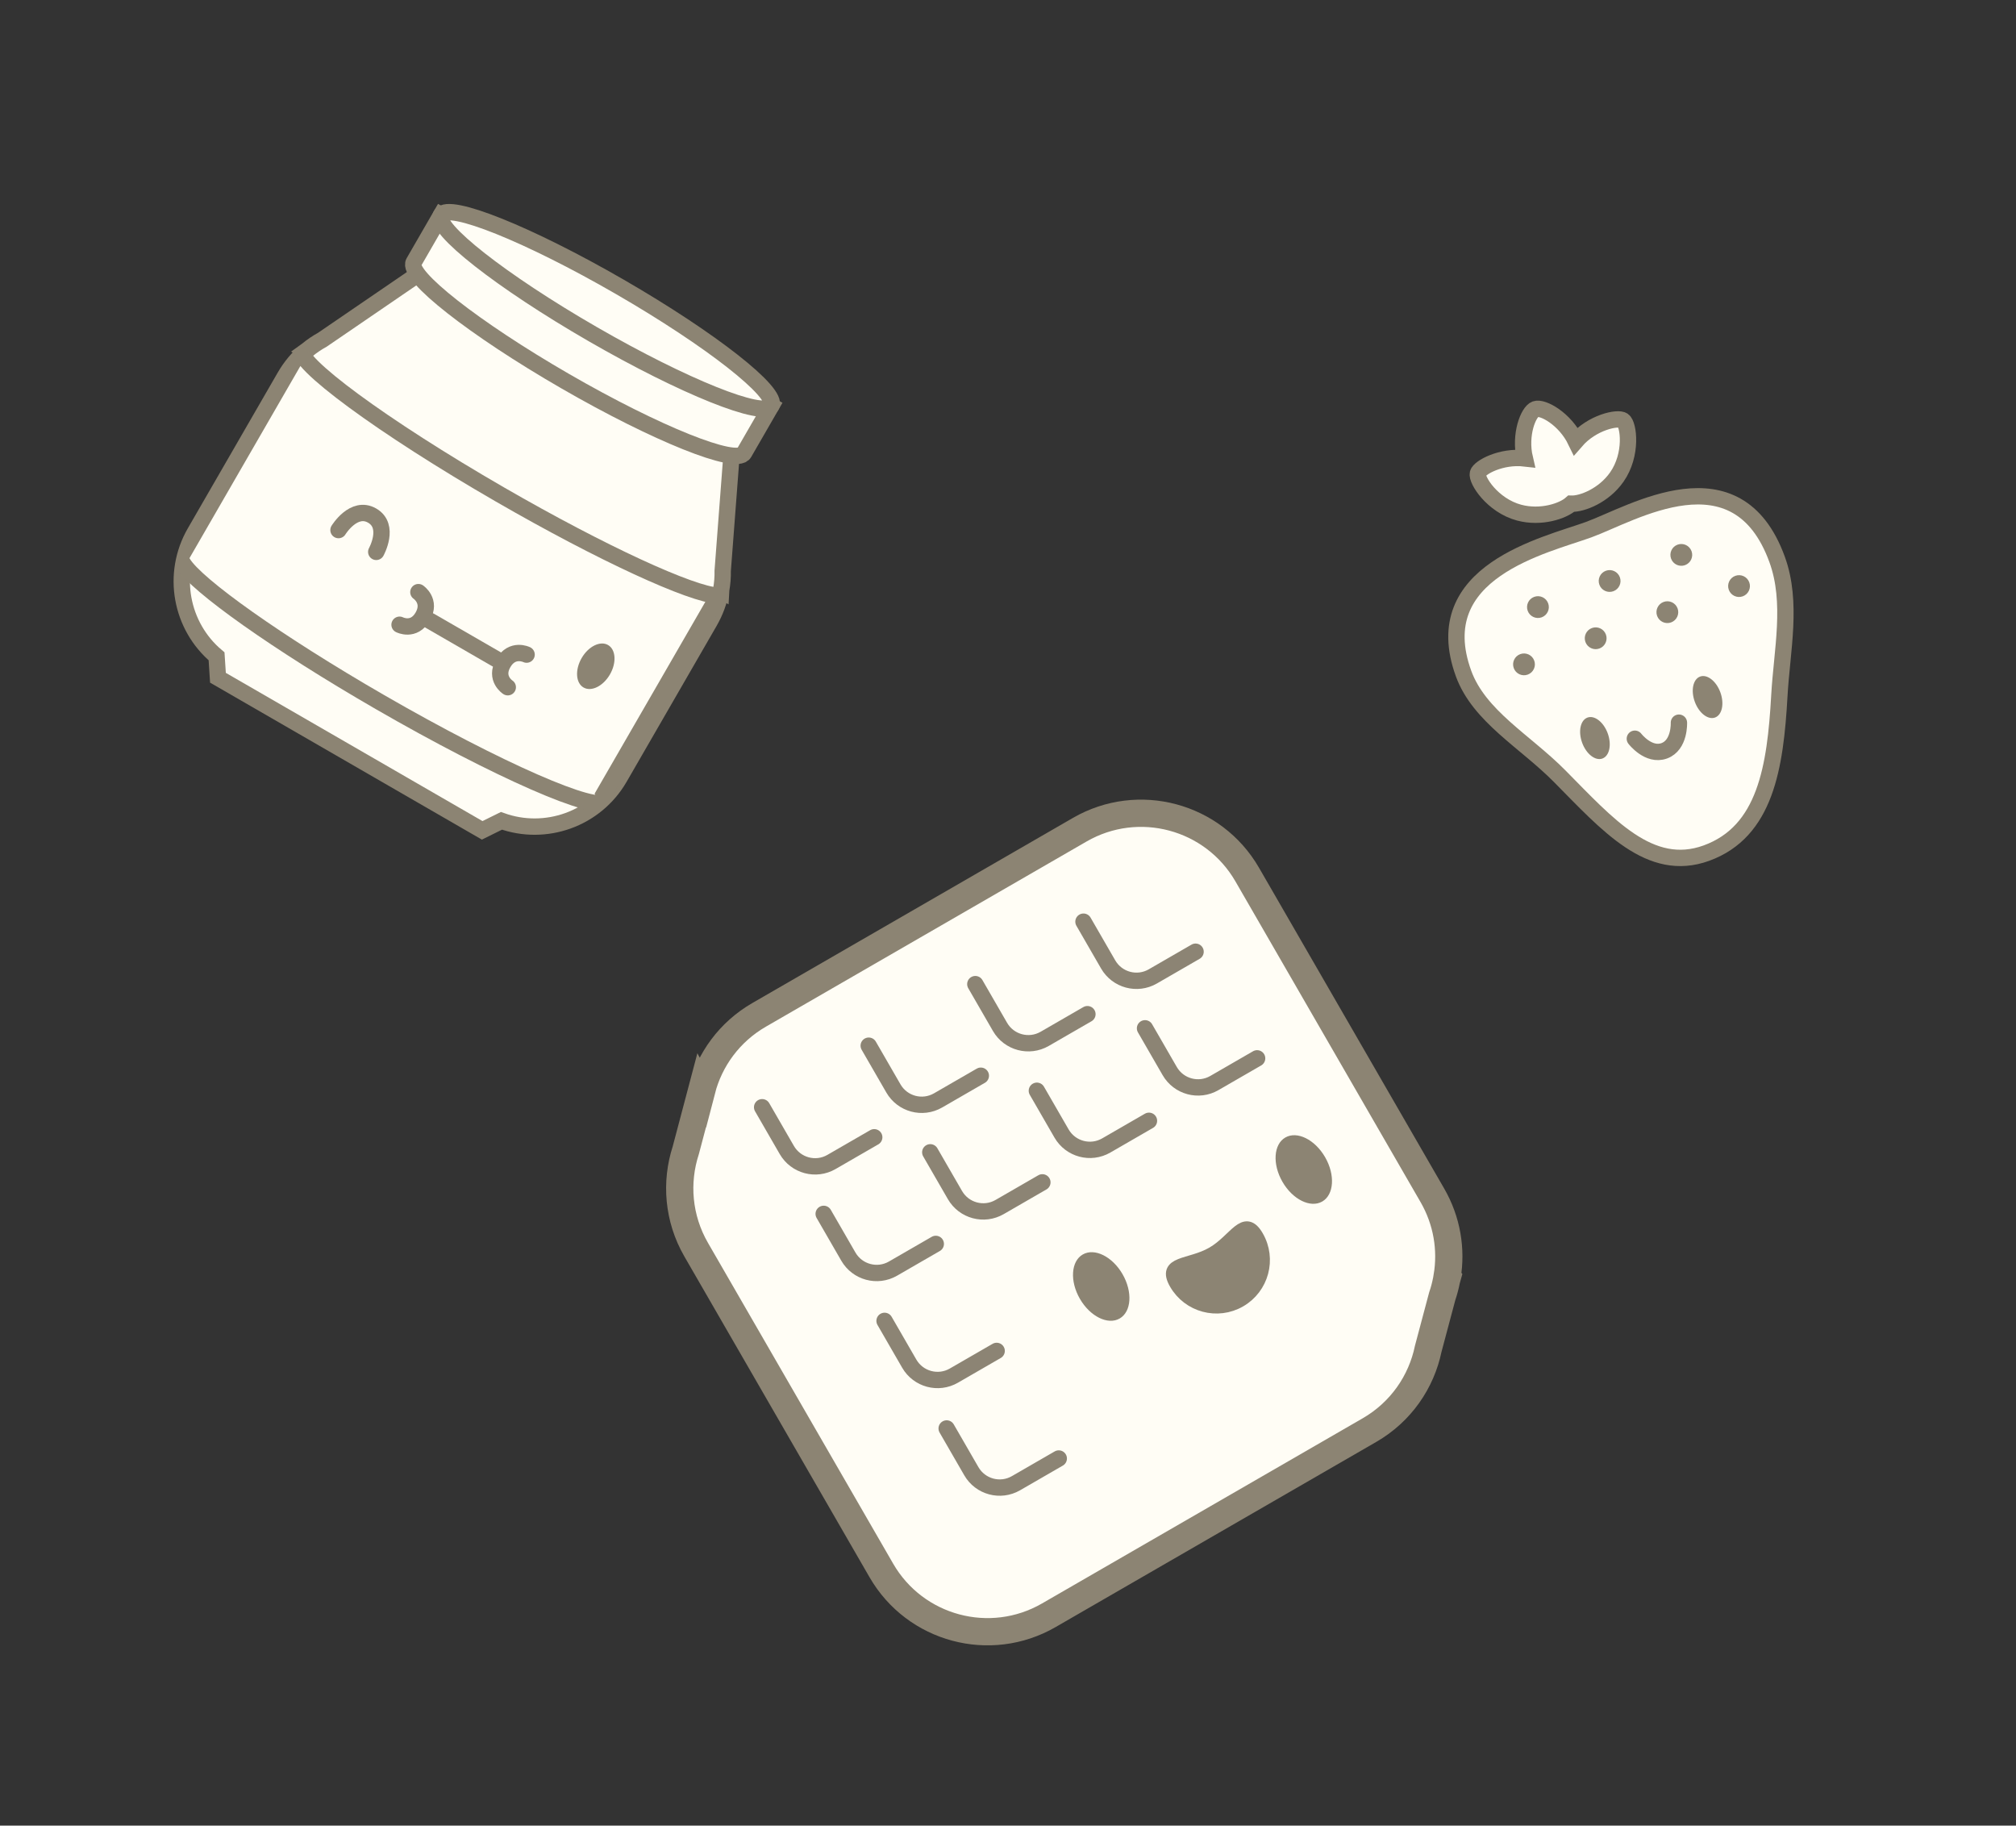 <svg xmlns="http://www.w3.org/2000/svg" xmlns:xlink="http://www.w3.org/1999/xlink" width="370" height="335" viewBox="0 0 370 335" version="1.1">
  <rect x="0" y="0" width="370" height="335" fill="#333333" stroke="none"/>
  <title>
    waffle
  </title>
  <desc>
    Created with Sketch.
  </desc>
  <defs>
    <path d="M107.26 114.47C103.14 119.09 97.14 122 90.46 122L22.5 122C10.08 122 0 111.93 0 99.5L0 31.54C0 24.89 2.89 18.91 7.47 14.79L15.5 6.71 15.5 6.72C19.58 2.57 25.26 0 31.54 0L99.5 0C111.92 0 122 10.07 122 22.5L122 90.46C122 95.87 120.09 100.84 116.9 104.72L116.91 104.8 116.47 105.23C115.8 106 115.08 106.73 114.31 107.4L107.26 114.47Z" id="path-1"/>
    <path d="M14.81 81.72C6.39 80.22 0 72.86 0 64.01L0 30.99C0 28.89 0.36 26.87 1.02 25L1 25 1.09 24.8C1.49 23.72 1.99 22.68 2.58 21.71L13 0 77 0 87.41 21.68C88.01 22.67 88.51 23.72 88.91 24.82L89 25 88.98 25C89.64 26.87 90 28.89 90 30.99L90 64.01C90 72.86 83.6 80.21 75.19 81.72L73 85 17 85 14.81 81.72Z" id="path-3"/>
  </defs>
  <g id="Page-1" stroke="none" stroke-width="1" fill="none" fill-rule="evenodd">
    <g id="waffle">
      <g id="Group" transform="translate(195.328, 224.328) rotate(-30) translate(-195.328, -224.328) translate(134.328, 163.328)">
        <mask id="mask-2" fill="white">
          <use xlink:href="#path-1"/>
        </mask>
        <use id="Mask" stroke="#8C8473" stroke-width="5" fill="#FFFDF5" xlink:href="#path-1"/>
        <ellipse id="Oval-89" fill="#8C8473" mask="url(#mask-2)" cx="61" cy="74.56" rx="4.52" ry="6.78"/>
        <ellipse id="Oval-89" fill="#8C8473" mask="url(#mask-2)" cx="103.93" cy="74.56" rx="4.52" ry="6.78"/>
        <path d="M81.74 89.62C86.54 89.62 90.43 85.73 90.43 80.93 90.43 76.13 86.54 79.43 81.74 79.43 76.94 79.43 73.05 76.13 73.05 80.93 73.05 85.73 76.94 89.62 81.74 89.62Z" id="Oval-91" stroke="#8C8473" stroke-width="2.25" fill="#8C8473" mask="url(#mask-2)"/>
        <g mask="url(#mask-2)" stroke-linecap="round" stroke="#8C8474" id="Path-126" stroke-width="3">
          <g transform="translate(65.142, 22.018) scale(-1, -1) translate(-65.142, -22.018) translate(23.142, 14.018)">
            <path d="M0.43 0C0.43 0 3.12 0 6.43 0L9.5 0C12.81 0 15.49 2.69 15.49 6L15.49 15.06"/>
            <path d="M23.35 0C23.35 0 26.04 0 29.34 0L32.41 0C35.72 0 38.41 2.69 38.41 6L38.41 15.06"/>
            <path d="M45.94 0C45.94 0 48.63 0 51.93 0L55 0C58.32 0 61 2.69 61 6L61 15.06"/>
            <path d="M68.53 0C68.53 0 71.22 0 74.53 0L77.6 0C80.91 0 83.59 2.69 83.59 6L83.59 15.06"/>
          </g>
        </g>
        <g mask="url(#mask-2)" stroke-linecap="round" stroke="#8C8474" id="Path-126" stroke-width="3">
          <g transform="translate(65.142, 44.611) scale(-1, -1) translate(-65.142, -44.611) translate(23.142, 36.611)">
            <path d="M0.43 0C0.43 0 3.12 0 6.43 0L9.5 0C12.81 0 15.49 2.69 15.49 6L15.49 15.06"/>
            <path d="M23.35 0C23.35 0 26.04 0 29.34 0L32.41 0C35.72 0 38.41 2.69 38.41 6L38.41 15.06"/>
            <path d="M45.94 0C45.94 0 48.63 0 51.93 0L55 0C58.32 0 61 2.69 61 6L61 15.06"/>
            <path d="M68.53 0C68.53 0 71.22 0 74.53 0L77.6 0C80.91 0 83.59 2.69 83.59 6L83.59 15.06"/>
          </g>
        </g>
        <g mask="url(#mask-2)" stroke-linecap="round" stroke="#8C8474" id="Path-126" stroke-width="3">
          <g transform="translate(31, 67.203) scale(-1, -1) translate(-31, -67.203) translate(23, 59.203)">
            <path d="M0.53 0C0.53 0 3.22 0 6.53 0L9.6 0C12.91 0 15.59 2.69 15.59 6L15.59 15.06"/>
          </g>
        </g>
        <g mask="url(#mask-2)" stroke-linecap="round" stroke="#8C8474" id="Path-126" stroke-width="3">
          <g transform="translate(31, 90) scale(-1, -1) translate(-31, -90) translate(23, 82)">
            <path d="M0.53 0C0.53 0 3.22 0 6.53 0L9.6 0C12.91 0 15.59 2.69 15.59 6L15.59 15.06"/>
          </g>
        </g>
      </g>
      <g id="Group" transform="translate(298.495, 115.07) rotate(-20) translate(-298.495, -115.07) translate(267.495, 71.07)">
        <g id="Path-424-+-Oval-94" transform="translate(0, 0)">
          <path d="M24.07 8.53C24.6 4.11 27.6 0.71 28.99 0.71 30.4 0.71 33.48 4.22 33.94 8.76 37.94 6.53 42.73 7.21 43.4 8.17 44.12 9.2 42.91 14.62 38.76 17.53 35.34 19.92 31.09 20.01 29.22 19.26 27.35 20.01 23.1 19.92 19.68 17.53 15.53 14.62 14.32 9.2 15.04 8.17 15.69 7.25 20.16 6.58 24.07 8.53Z" id="Oval-94" stroke="#8C8473" stroke-width="3" fill="#FFFDF5"/>
          <path d="M30.62 24.83C39.1 24.83 61.24 20.21 61.24 41.78 61.24 50.24 56.36 57.76 53.05 65.49 47.9 77.49 42.16 88 30.62 88 19.58 88 15.35 76.85 10.12 65.49 6.36 57.32 0 50.13 0 41.78 0 21.82 22.14 24.83 30.62 24.83Z" id="Path-424" stroke="#8C8473" stroke-width="3" fill="#FFFDF5"/>
          <circle id="Oval-85" fill="#8C8473" cx="31" cy="35" r="2"/>
          <circle id="Oval-85" fill="#8C8473" cx="25" cy="44" r="2"/>
          <circle id="Oval-85" fill="#8C8473" cx="17" cy="35" r="2"/>
          <circle id="Oval-85" fill="#8C8473" cx="11" cy="44" r="2"/>
          <circle id="Oval-85" fill="#8C8473" cx="45" cy="35" r="2"/>
          <circle id="Oval-85" fill="#8C8473" cx="39" cy="44" r="2"/>
          <circle id="Oval-85" fill="#8C8473" cx="53" cy="44" r="2"/>
        </g>
        <ellipse id="Oval-83" fill="#8C8473" cx="40.61" cy="61.16" rx="2.5" ry="4"/>
        <ellipse id="Oval-83" fill="#8C8473" cx="18.61" cy="61.16" rx="2.5" ry="4"/>
        <path d="M25.45 63.78C25.45 63.78 26.68 67.71 29.76 67.71 32.83 67.71 34.06 63.78 34.06 63.78" id="Path-351" stroke="#8C8473" stroke-width="3" stroke-linecap="round"/>
      </g>
      <g id="Rectangle-225-+-Rectangle-224-+-Oval-122" transform="translate(89, 95.5) rotate(-330) translate(-89, -95.5) translate(44, 46)">
        <g id="Rectangle-225-+-Oval-122-+-Rectangle-228" transform="translate(0, 14)">
          <mask id="mask-4" fill="white">
            <use xlink:href="#path-3"/>
          </mask>
          <use id="Mask" stroke="#8C8473" stroke-width="3" fill="#FFFDF5" xlink:href="#path-3"/>
          <path d="M89 67.95L89 26.05C84.65 28.31 66.6 30 45 30 20.15 30 0 27.76 0 25L0 70 0.9 70C5.07 72.28 23.23 74 45 74 69.85 74 90 71.76 90 69 90 68.64 89.66 68.29 89 67.95Z" id="Oval-122" stroke="#8C8473" stroke-width="3" fill="#FFFDF5" mask="url(#mask-4)"/>
          <path d="M22.61 50.47C22.61 50.47 22.74 45.08 26.63 45.08 30.52 45.08 30.61 50.47 30.61 50.47" id="Path-388" stroke="#8C8473" stroke-width="3" stroke-linecap="round" mask="url(#mask-4)"/>
          <ellipse id="Oval-126" fill="#8C8473" mask="url(#mask-4)" cx="76" cy="48.5" rx="3" ry="4.5"/>
          <path d="M41 53C41 53 43.93 53.2 43.93 56.49 43.93 59.77 41 59.91 41 59.91" id="Path-389" stroke="#8C8473" stroke-width="3" stroke-linecap="round" mask="url(#mask-4)"/>
          <g id="Path-389" mask="url(#mask-4)" stroke-linecap="round" stroke="#8C8473" stroke-width="3">
            <g transform="translate(61, 53)">
              <path d="M0 0C0 0 2.93 0.2 2.93 3.49 2.93 6.77 0 6.91 0 6.91" transform="translate(1.467, 3.456) scale(-1, 1) translate(-1.467, -3.456) "/>
            </g>
          </g>
          <path d="M45.5 56.5L59.54 56.5" id="Line" stroke="#8C8473" stroke-width="3" stroke-linecap="round" mask="url(#mask-4)"/>
        </g>
        <g id="Rectangle-224-+-Oval-122" transform="translate(10, 0)" stroke="#8C8473" stroke-width="3" fill="#FFFDF5">
          <path d="M70 15L70 5 0 5 0 15C0 17.76 15.67 20 35 20 54.33 20 70 17.76 70 15Z" id="Rectangle-224"/>
          <ellipse id="Oval-122" cx="35" cy="5" rx="35" ry="5"/>
        </g>
      </g>
    </g>
  </g>
</svg>
